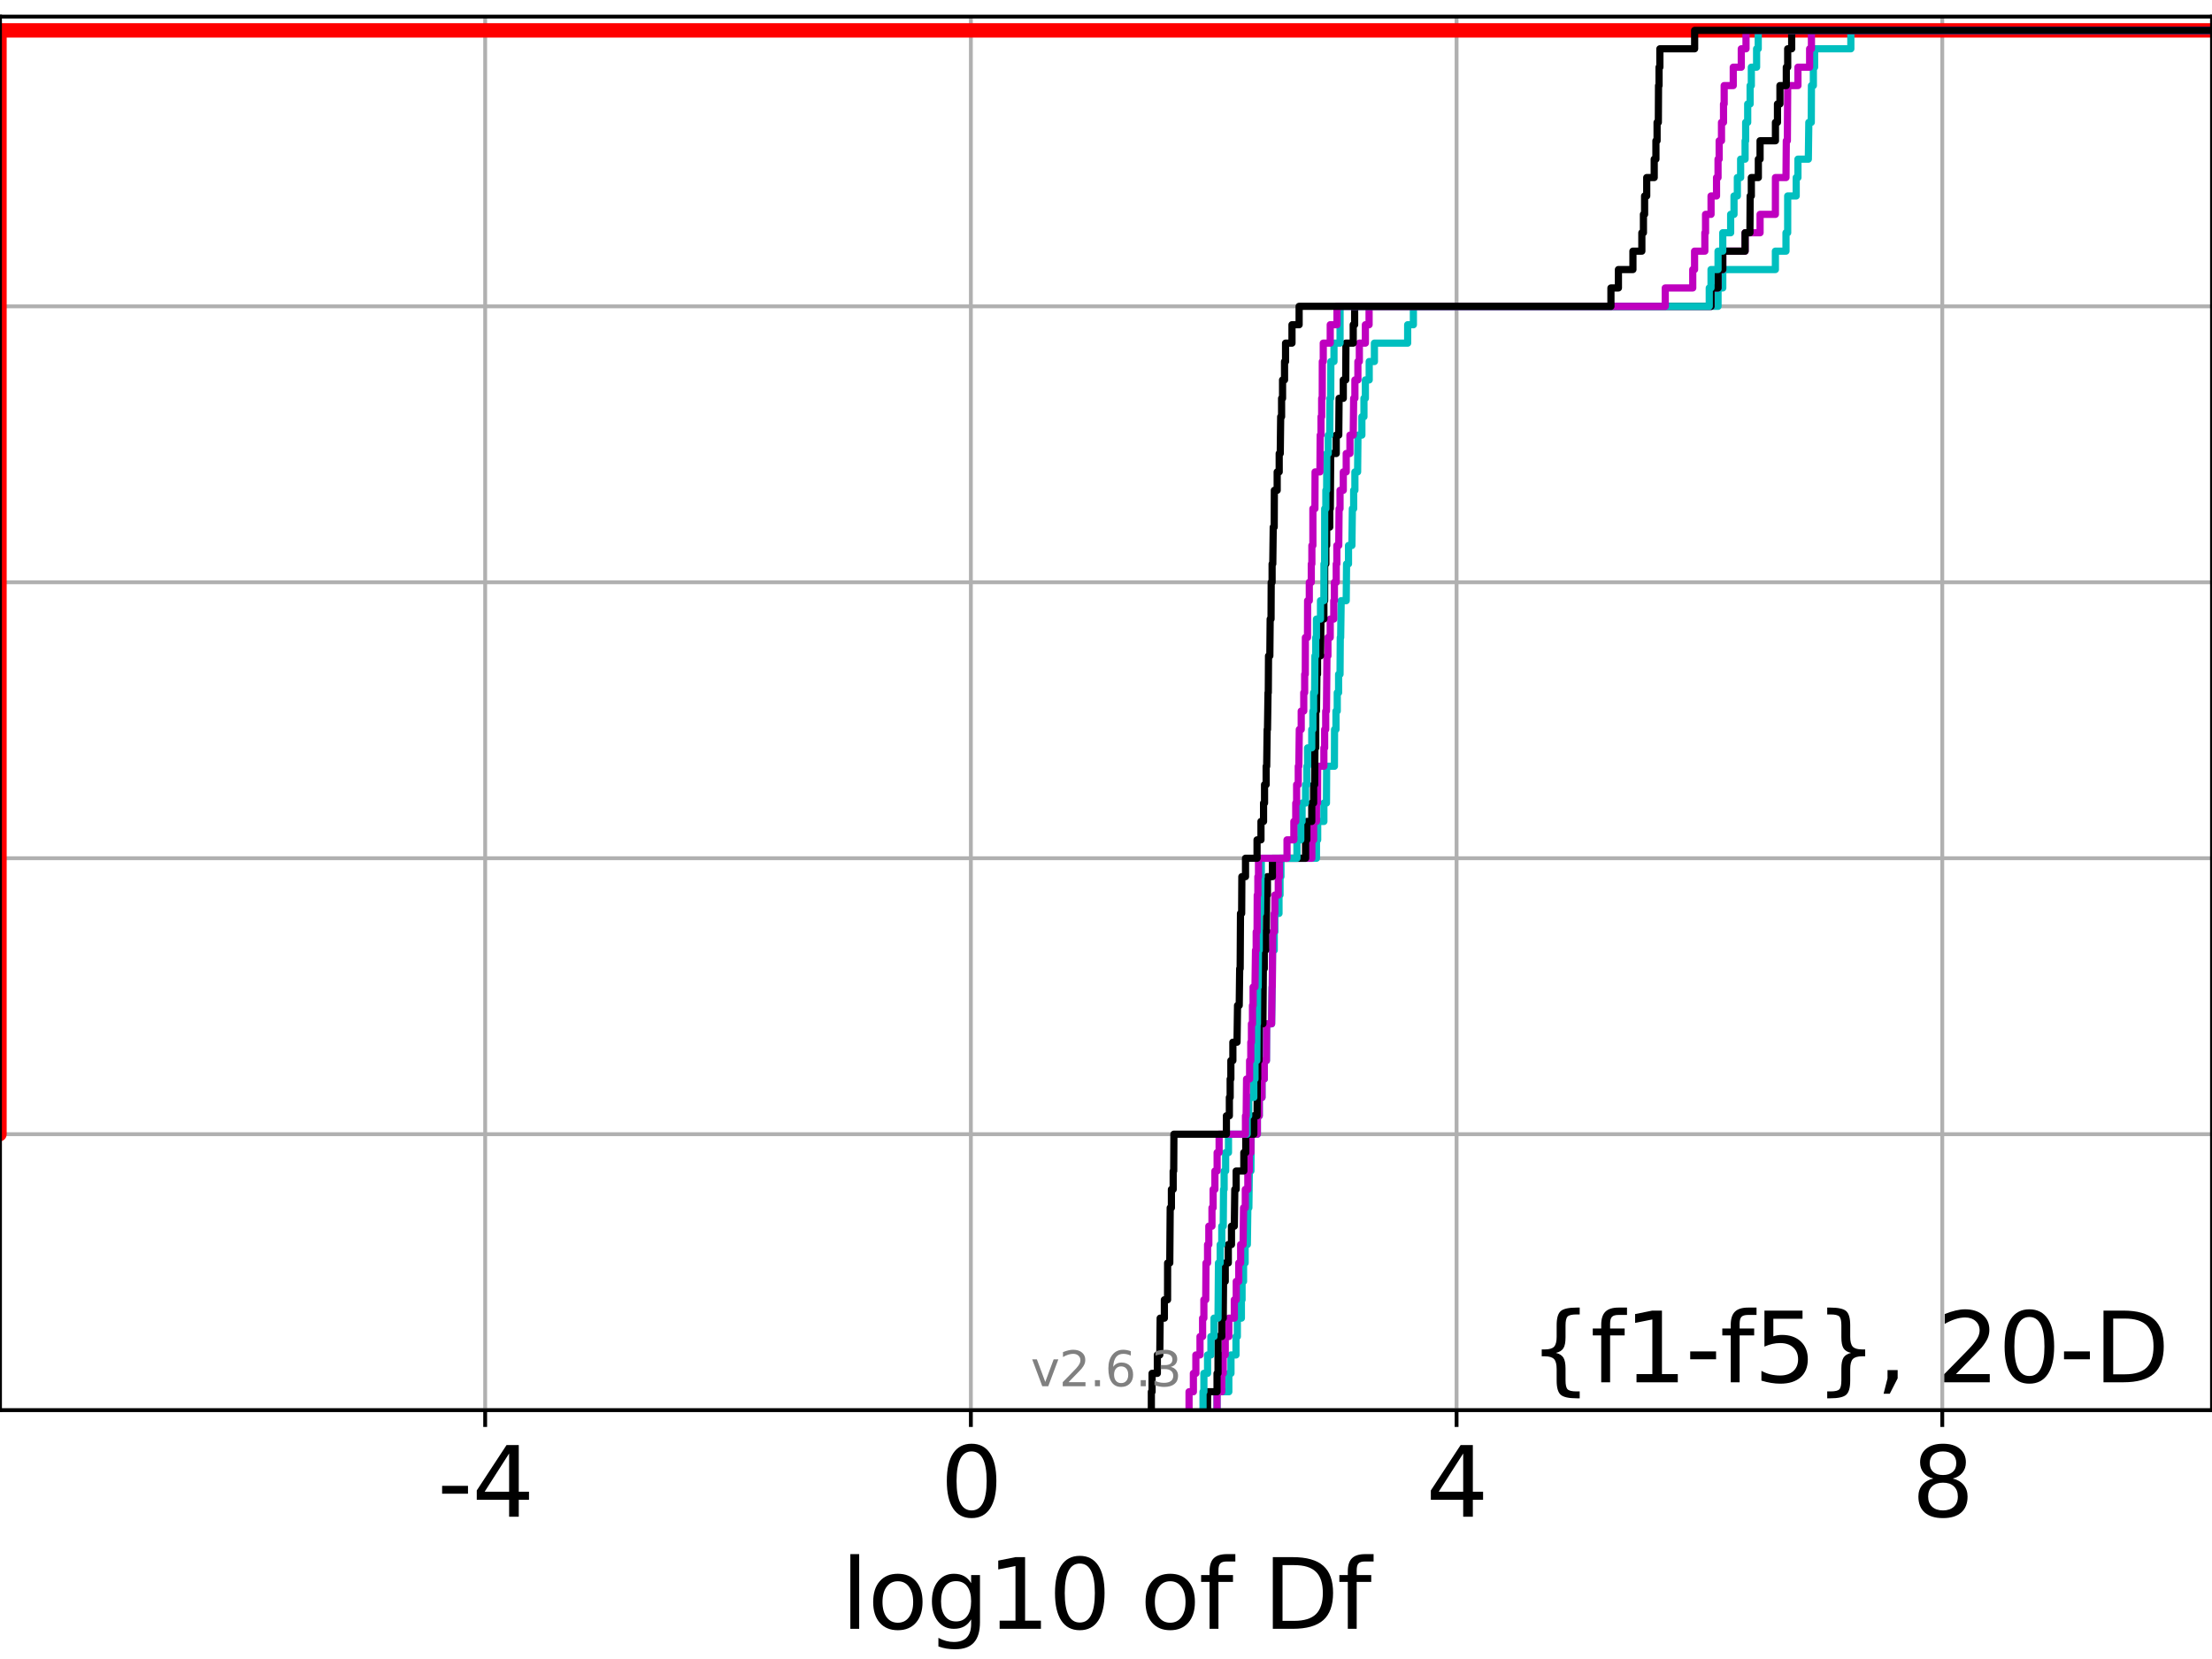 <?xml version="1.0" encoding="utf-8" standalone="no"?>
<!DOCTYPE svg PUBLIC "-//W3C//DTD SVG 1.1//EN"
  "http://www.w3.org/Graphics/SVG/1.1/DTD/svg11.dtd">
<svg xmlns:xlink="http://www.w3.org/1999/xlink" width="460.8pt" height="345.6pt" viewBox="0 0 460.8 345.6" xmlns="http://www.w3.org/2000/svg" version="1.1">
 <defs>
  <style type="text/css">*{stroke-linejoin: round; stroke-linecap: butt}</style>
 </defs>
 <g id="figure_1">
  <g id="patch_1">
   <path d="M 0 345.6 
L 460.8 345.6 
L 460.8 0 
L 0 0 
z
" style="fill: #ffffff"/>
  </g>
  <g id="axes_1">
   <g id="patch_2">
    <path d="M 0 293.76 
L 460.8 293.76 
L 460.8 3.456 
L 0 3.456 
z
" style="fill: #ffffff"/>
   </g>
   <g id="matplotlib.axis_1">
    <g id="xtick_1">
     <g id="line2d_1">
      <path d="M 101.071 293.76 
L 101.071 3.456 
" clip-path="url(#p81ab2ccce9)" style="fill: none; stroke: #b0b0b0; stroke-width: 0.8; stroke-linecap: square"/>
     </g>
     <g id="line2d_2">
      <defs>
       <path id="mb3ee8476c1" d="M 0 0 
L 0 3.5 
" style="stroke: #000000; stroke-width: 0.8"/>
      </defs>
      <g>
       <use xlink:href="#mb3ee8476c1" x="101.071" y="293.76" style="stroke: #000000; stroke-width: 0.8"/>
      </g>
     </g>
     <g id="text_1">
      <!-- -4 -->
      <g transform="translate(91.101 315.957) scale(0.2 -0.2)">
       <defs>
        <path id="DejaVuSans-2d" d="M 313 2009 
L 1997 2009 
L 1997 1497 
L 313 1497 
L 313 2009 
z
" transform="scale(0.016)"/>
        <path id="DejaVuSans-34" d="M 2419 4116 
L 825 1625 
L 2419 1625 
L 2419 4116 
z
M 2253 4666 
L 3047 4666 
L 3047 1625 
L 3713 1625 
L 3713 1100 
L 3047 1100 
L 3047 0 
L 2419 0 
L 2419 1100 
L 313 1100 
L 313 1709 
L 2253 4666 
z
" transform="scale(0.016)"/>
       </defs>
       <use xlink:href="#DejaVuSans-2d"/>
       <use xlink:href="#DejaVuSans-34" x="36.084"/>
      </g>
     </g>
    </g>
    <g id="xtick_2">
     <g id="line2d_3">
      <path d="M 202.251 293.76 
L 202.251 3.456 
" clip-path="url(#p81ab2ccce9)" style="fill: none; stroke: #b0b0b0; stroke-width: 0.8; stroke-linecap: square"/>
     </g>
     <g id="line2d_4">
      <g>
       <use xlink:href="#mb3ee8476c1" x="202.251" y="293.76" style="stroke: #000000; stroke-width: 0.8"/>
      </g>
     </g>
     <g id="text_2">
      <!-- 0 -->
      <g transform="translate(195.889 315.957) scale(0.2 -0.2)">
       <defs>
        <path id="DejaVuSans-30" d="M 2034 4250 
Q 1547 4250 1301 3770 
Q 1056 3291 1056 2328 
Q 1056 1369 1301 889 
Q 1547 409 2034 409 
Q 2525 409 2770 889 
Q 3016 1369 3016 2328 
Q 3016 3291 2770 3770 
Q 2525 4250 2034 4250 
z
M 2034 4750 
Q 2819 4750 3233 4129 
Q 3647 3509 3647 2328 
Q 3647 1150 3233 529 
Q 2819 -91 2034 -91 
Q 1250 -91 836 529 
Q 422 1150 422 2328 
Q 422 3509 836 4129 
Q 1250 4750 2034 4750 
z
" transform="scale(0.016)"/>
       </defs>
       <use xlink:href="#DejaVuSans-30"/>
      </g>
     </g>
    </g>
    <g id="xtick_3">
     <g id="line2d_5">
      <path d="M 303.431 293.76 
L 303.431 3.456 
" clip-path="url(#p81ab2ccce9)" style="fill: none; stroke: #b0b0b0; stroke-width: 0.8; stroke-linecap: square"/>
     </g>
     <g id="line2d_6">
      <g>
       <use xlink:href="#mb3ee8476c1" x="303.431" y="293.76" style="stroke: #000000; stroke-width: 0.8"/>
      </g>
     </g>
     <g id="text_3">
      <!-- 4 -->
      <g transform="translate(297.069 315.957) scale(0.2 -0.2)">
       <use xlink:href="#DejaVuSans-34"/>
      </g>
     </g>
    </g>
    <g id="xtick_4">
     <g id="line2d_7">
      <path d="M 404.612 293.76 
L 404.612 3.456 
" clip-path="url(#p81ab2ccce9)" style="fill: none; stroke: #b0b0b0; stroke-width: 0.8; stroke-linecap: square"/>
     </g>
     <g id="line2d_8">
      <g>
       <use xlink:href="#mb3ee8476c1" x="404.612" y="293.76" style="stroke: #000000; stroke-width: 0.8"/>
      </g>
     </g>
     <g id="text_4">
      <!-- 8 -->
      <g transform="translate(398.249 315.957) scale(0.2 -0.2)">
       <defs>
        <path id="DejaVuSans-38" d="M 2034 2216 
Q 1584 2216 1326 1975 
Q 1069 1734 1069 1313 
Q 1069 891 1326 650 
Q 1584 409 2034 409 
Q 2484 409 2743 651 
Q 3003 894 3003 1313 
Q 3003 1734 2745 1975 
Q 2488 2216 2034 2216 
z
M 1403 2484 
Q 997 2584 770 2862 
Q 544 3141 544 3541 
Q 544 4100 942 4425 
Q 1341 4750 2034 4750 
Q 2731 4750 3128 4425 
Q 3525 4100 3525 3541 
Q 3525 3141 3298 2862 
Q 3072 2584 2669 2484 
Q 3125 2378 3379 2068 
Q 3634 1759 3634 1313 
Q 3634 634 3220 271 
Q 2806 -91 2034 -91 
Q 1263 -91 848 271 
Q 434 634 434 1313 
Q 434 1759 690 2068 
Q 947 2378 1403 2484 
z
M 1172 3481 
Q 1172 3119 1398 2916 
Q 1625 2713 2034 2713 
Q 2441 2713 2670 2916 
Q 2900 3119 2900 3481 
Q 2900 3844 2670 4047 
Q 2441 4250 2034 4250 
Q 1625 4250 1398 4047 
Q 1172 3844 1172 3481 
z
" transform="scale(0.016)"/>
       </defs>
       <use xlink:href="#DejaVuSans-38"/>
      </g>
     </g>
    </g>
    <g id="text_5">
     <!-- log10 of Df -->
     <g transform="translate(175.214 339.313) scale(0.2 -0.2)">
      <defs>
       <path id="DejaVuSans-6c" d="M 603 4863 
L 1178 4863 
L 1178 0 
L 603 0 
L 603 4863 
z
" transform="scale(0.016)"/>
       <path id="DejaVuSans-6f" d="M 1959 3097 
Q 1497 3097 1228 2736 
Q 959 2375 959 1747 
Q 959 1119 1226 758 
Q 1494 397 1959 397 
Q 2419 397 2687 759 
Q 2956 1122 2956 1747 
Q 2956 2369 2687 2733 
Q 2419 3097 1959 3097 
z
M 1959 3584 
Q 2709 3584 3137 3096 
Q 3566 2609 3566 1747 
Q 3566 888 3137 398 
Q 2709 -91 1959 -91 
Q 1206 -91 779 398 
Q 353 888 353 1747 
Q 353 2609 779 3096 
Q 1206 3584 1959 3584 
z
" transform="scale(0.016)"/>
       <path id="DejaVuSans-67" d="M 2906 1791 
Q 2906 2416 2648 2759 
Q 2391 3103 1925 3103 
Q 1463 3103 1205 2759 
Q 947 2416 947 1791 
Q 947 1169 1205 825 
Q 1463 481 1925 481 
Q 2391 481 2648 825 
Q 2906 1169 2906 1791 
z
M 3481 434 
Q 3481 -459 3084 -895 
Q 2688 -1331 1869 -1331 
Q 1566 -1331 1297 -1286 
Q 1028 -1241 775 -1147 
L 775 -588 
Q 1028 -725 1275 -790 
Q 1522 -856 1778 -856 
Q 2344 -856 2625 -561 
Q 2906 -266 2906 331 
L 2906 616 
Q 2728 306 2450 153 
Q 2172 0 1784 0 
Q 1141 0 747 490 
Q 353 981 353 1791 
Q 353 2603 747 3093 
Q 1141 3584 1784 3584 
Q 2172 3584 2450 3431 
Q 2728 3278 2906 2969 
L 2906 3500 
L 3481 3500 
L 3481 434 
z
" transform="scale(0.016)"/>
       <path id="DejaVuSans-31" d="M 794 531 
L 1825 531 
L 1825 4091 
L 703 3866 
L 703 4441 
L 1819 4666 
L 2450 4666 
L 2450 531 
L 3481 531 
L 3481 0 
L 794 0 
L 794 531 
z
" transform="scale(0.016)"/>
       <path id="DejaVuSans-20" transform="scale(0.016)"/>
       <path id="DejaVuSans-66" d="M 2375 4863 
L 2375 4384 
L 1825 4384 
Q 1516 4384 1395 4259 
Q 1275 4134 1275 3809 
L 1275 3500 
L 2222 3500 
L 2222 3053 
L 1275 3053 
L 1275 0 
L 697 0 
L 697 3053 
L 147 3053 
L 147 3500 
L 697 3500 
L 697 3744 
Q 697 4328 969 4595 
Q 1241 4863 1831 4863 
L 2375 4863 
z
" transform="scale(0.016)"/>
       <path id="DejaVuSans-44" d="M 1259 4147 
L 1259 519 
L 2022 519 
Q 2988 519 3436 956 
Q 3884 1394 3884 2338 
Q 3884 3275 3436 3711 
Q 2988 4147 2022 4147 
L 1259 4147 
z
M 628 4666 
L 1925 4666 
Q 3281 4666 3915 4102 
Q 4550 3538 4550 2338 
Q 4550 1131 3912 565 
Q 3275 0 1925 0 
L 628 0 
L 628 4666 
z
" transform="scale(0.016)"/>
      </defs>
      <use xlink:href="#DejaVuSans-6c"/>
      <use xlink:href="#DejaVuSans-6f" x="27.783"/>
      <use xlink:href="#DejaVuSans-67" x="88.965"/>
      <use xlink:href="#DejaVuSans-31" x="152.441"/>
      <use xlink:href="#DejaVuSans-30" x="216.064"/>
      <use xlink:href="#DejaVuSans-20" x="279.688"/>
      <use xlink:href="#DejaVuSans-6f" x="311.475"/>
      <use xlink:href="#DejaVuSans-66" x="372.656"/>
      <use xlink:href="#DejaVuSans-20" x="407.861"/>
      <use xlink:href="#DejaVuSans-44" x="439.648"/>
      <use xlink:href="#DejaVuSans-66" x="516.65"/>
     </g>
    </g>
   </g>
   <g id="matplotlib.axis_2">
    <g id="ytick_1">
     <g id="line2d_9">
      <path d="M 0 293.76 
L 460.8 293.76 
" clip-path="url(#p81ab2ccce9)" style="fill: none; stroke: #b0b0b0; stroke-width: 0.8; stroke-linecap: square"/>
     </g>
     <g id="line2d_10">
      <defs>
       <path id="m9d5f561db2" d="M 0 0 
L -3.5 0 
" style="stroke: #000000; stroke-width: 0.8"/>
      </defs>
      <g>
       <use xlink:href="#m9d5f561db2" x="0" y="293.76" style="stroke: #000000; stroke-width: 0.8"/>
      </g>
     </g>
    </g>
    <g id="ytick_2">
     <g id="line2d_11">
      <path d="M 0 236.274 
L 460.8 236.274 
" clip-path="url(#p81ab2ccce9)" style="fill: none; stroke: #b0b0b0; stroke-width: 0.8; stroke-linecap: square"/>
     </g>
     <g id="line2d_12">
      <g>
       <use xlink:href="#m9d5f561db2" x="0" y="236.274" style="stroke: #000000; stroke-width: 0.8"/>
      </g>
     </g>
    </g>
    <g id="ytick_3">
     <g id="line2d_13">
      <path d="M 0 178.788 
L 460.8 178.788 
" clip-path="url(#p81ab2ccce9)" style="fill: none; stroke: #b0b0b0; stroke-width: 0.8; stroke-linecap: square"/>
     </g>
     <g id="line2d_14">
      <g>
       <use xlink:href="#m9d5f561db2" x="0" y="178.788" style="stroke: #000000; stroke-width: 0.8"/>
      </g>
     </g>
    </g>
    <g id="ytick_4">
     <g id="line2d_15">
      <path d="M 0 121.302 
L 460.8 121.302 
" clip-path="url(#p81ab2ccce9)" style="fill: none; stroke: #b0b0b0; stroke-width: 0.8; stroke-linecap: square"/>
     </g>
     <g id="line2d_16">
      <g>
       <use xlink:href="#m9d5f561db2" x="0" y="121.302" style="stroke: #000000; stroke-width: 0.8"/>
      </g>
     </g>
    </g>
    <g id="ytick_5">
     <g id="line2d_17">
      <path d="M 0 63.816 
L 460.8 63.816 
" clip-path="url(#p81ab2ccce9)" style="fill: none; stroke: #b0b0b0; stroke-width: 0.8; stroke-linecap: square"/>
     </g>
     <g id="line2d_18">
      <g>
       <use xlink:href="#m9d5f561db2" x="0" y="63.816" style="stroke: #000000; stroke-width: 0.8"/>
      </g>
     </g>
    </g>
    <g id="ytick_6">
     <g id="line2d_19">
      <path d="M 0 6.33 
L 460.8 6.33 
" clip-path="url(#p81ab2ccce9)" style="fill: none; stroke: #b0b0b0; stroke-width: 0.8; stroke-linecap: square"/>
     </g>
     <g id="line2d_20">
      <g>
       <use xlink:href="#m9d5f561db2" x="0" y="6.33" style="stroke: #000000; stroke-width: 0.8"/>
      </g>
     </g>
    </g>
   </g>
   <g id="line2d_21">
    <path d="M -1 236.274 
L -0.109 236.274 
L -0.109 6.33 
L -0.109 6.33 
L 460.8 6.33 
L 460.8 6.33 
" clip-path="url(#p81ab2ccce9)" style="fill: none; stroke: #ff0000; stroke-width: 3; stroke-linecap: square"/>
   </g>
   <g id="line2d_22">
    <path d="M 253.533 293.76 
L 253.533 289.928 
L 255.986 289.928 
L 255.986 286.095 
L 256.436 286.095 
L 256.436 282.263 
L 257.479 282.263 
L 257.479 278.43 
L 257.762 278.43 
L 257.762 274.598 
L 258.604 274.598 
L 258.604 270.766 
L 258.744 270.766 
L 258.744 266.933 
L 259.054 266.933 
L 259.054 263.101 
L 259.383 263.101 
L 259.383 259.268 
L 259.845 259.268 
L 259.947 251.604 
L 260.16 251.604 
L 260.255 243.939 
L 260.591 243.939 
L 260.642 236.274 
L 261.929 236.274 
L 261.929 232.442 
L 262.327 232.442 
L 262.327 228.609 
L 262.896 228.609 
L 262.896 224.777 
L 263.37 224.777 
L 263.37 220.944 
L 263.816 220.944 
L 263.861 213.28 
L 264.896 213.28 
L 265.003 205.615 
L 265.037 205.615 
L 265.092 197.95 
L 265.449 197.95 
L 265.449 194.118 
L 265.573 194.118 
L 265.573 190.285 
L 266.439 190.285 
L 266.439 186.453 
L 266.651 186.453 
L 266.651 182.621 
L 266.845 182.621 
L 266.845 178.788 
L 274.244 178.788 
L 274.244 174.956 
L 274.496 174.956 
L 274.496 171.123 
L 275.788 171.123 
L 275.788 167.291 
L 276.324 167.291 
L 276.368 159.626 
L 277.982 159.626 
L 278.012 151.961 
L 278.31 151.961 
L 278.31 148.129 
L 278.574 148.129 
L 278.574 144.297 
L 278.856 144.297 
L 278.856 140.464 
L 279.152 140.464 
L 279.205 132.799 
L 279.285 132.799 
L 279.39 125.135 
L 280.442 125.135 
L 280.512 117.47 
L 280.918 117.47 
L 280.918 113.637 
L 281.625 113.637 
L 281.724 105.973 
L 281.993 105.973 
L 281.993 102.14 
L 282.25 102.14 
L 282.25 98.308 
L 282.814 98.308 
L 282.887 90.643 
L 283.704 90.643 
L 283.704 86.811 
L 284.135 86.811 
L 284.135 82.978 
L 284.432 82.978 
L 284.432 79.146 
L 285.23 79.146 
L 285.23 75.313 
L 286.315 75.313 
L 286.315 71.481 
L 293.243 71.481 
L 293.243 67.649 
L 294.434 67.649 
L 294.434 63.816 
L 357.898 63.816 
L 357.898 59.984 
L 358.884 59.984 
L 358.884 56.151 
L 369.845 56.151 
L 369.845 52.319 
L 372.054 52.319 
L 372.054 48.487 
L 372.406 48.487 
L 372.409 40.822 
L 374.182 40.822 
L 374.182 36.989 
L 374.543 36.989 
L 374.543 33.157 
L 376.71 33.157 
L 376.811 25.492 
L 377.323 25.492 
L 377.355 17.827 
L 377.757 17.827 
L 377.757 13.995 
L 378.018 13.995 
L 378.018 10.163 
L 385.566 10.163 
L 385.566 6.33 
L 385.566 6.33 
L 460.8 6.33 
L 460.8 6.33 
" clip-path="url(#p81ab2ccce9)" style="fill: none; stroke: #00bfbf; stroke-width: 1.5; stroke-linecap: square"/>
   </g>
   <g id="line2d_23">
    <path d="M 253.533 293.76 
L 253.533 289.928 
L 254.518 289.928 
L 254.518 286.095 
L 254.824 286.095 
L 254.824 282.263 
L 255.24 282.263 
L 255.24 278.43 
L 255.986 278.43 
L 255.986 274.598 
L 257.132 274.598 
L 257.132 270.766 
L 257.532 270.766 
L 257.532 266.933 
L 258.059 266.933 
L 258.059 263.101 
L 258.448 263.101 
L 258.448 259.268 
L 258.956 259.268 
L 259.054 251.604 
L 259.418 251.604 
L 259.418 247.771 
L 259.947 247.771 
L 259.947 243.939 
L 260.251 243.939 
L 260.251 240.106 
L 260.591 240.106 
L 260.591 236.274 
L 261.929 236.274 
L 261.929 232.442 
L 262.327 232.442 
L 262.327 228.609 
L 262.896 228.609 
L 262.896 224.777 
L 263.37 224.777 
L 263.37 220.944 
L 263.816 220.944 
L 263.861 213.28 
L 264.896 213.28 
L 265.003 205.615 
L 265.037 205.615 
L 265.129 194.118 
L 265.443 194.118 
L 265.443 190.285 
L 265.573 190.285 
L 265.573 186.453 
L 266.287 186.453 
L 266.287 182.621 
L 266.548 182.621 
L 266.548 178.788 
L 273.278 178.788 
L 273.278 174.956 
L 273.649 174.956 
L 273.649 171.123 
L 274.244 171.123 
L 274.244 167.291 
L 274.467 167.291 
L 274.496 159.626 
L 275.788 159.626 
L 275.788 155.794 
L 275.949 155.794 
L 275.949 151.961 
L 276.168 151.961 
L 276.168 148.129 
L 276.324 148.129 
L 276.428 136.632 
L 276.632 136.632 
L 276.632 132.799 
L 277.111 132.799 
L 277.111 128.967 
L 277.848 128.967 
L 277.848 125.135 
L 277.982 125.135 
L 277.982 121.302 
L 278.361 121.302 
L 278.361 117.47 
L 278.487 117.47 
L 278.487 113.637 
L 278.888 113.637 
L 278.956 105.973 
L 279.152 105.973 
L 279.152 102.14 
L 279.831 102.14 
L 279.831 98.308 
L 280.442 98.308 
L 280.442 94.475 
L 281.216 94.475 
L 281.216 90.643 
L 281.9 90.643 
L 281.993 82.978 
L 282.25 82.978 
L 282.25 79.146 
L 282.872 79.146 
L 282.872 75.313 
L 283.177 75.313 
L 283.177 71.481 
L 284.432 71.481 
L 284.432 67.649 
L 285.205 67.649 
L 285.205 63.816 
L 356.439 63.816 
L 356.439 59.984 
L 357.898 59.984 
L 357.898 56.151 
L 358.884 56.151 
L 358.884 52.319 
L 363.537 52.319 
L 363.537 48.487 
L 366.654 48.487 
L 366.654 44.654 
L 369.845 44.654 
L 369.858 36.989 
L 372.054 36.989 
L 372.119 29.325 
L 372.34 29.325 
L 372.409 17.827 
L 374.543 17.827 
L 374.543 13.995 
L 376.976 13.995 
L 376.976 10.163 
L 377.355 10.163 
L 377.355 6.33 
L 377.355 6.33 
L 460.8 6.33 
L 460.8 6.33 
" clip-path="url(#p81ab2ccce9)" style="fill: none; stroke: #bf00bf; stroke-width: 1.5; stroke-linecap: square"/>
   </g>
   <g id="line2d_24">
    <path d="M 251.558 293.76 
L 251.558 289.928 
L 253.533 289.928 
L 253.533 286.095 
L 253.737 286.095 
L 253.742 278.43 
L 254.518 278.43 
L 254.518 274.598 
L 254.824 274.598 
L 254.888 266.933 
L 255.24 266.933 
L 255.24 263.101 
L 255.879 263.101 
L 255.879 259.268 
L 256.539 259.268 
L 256.539 255.436 
L 257.132 255.436 
L 257.23 247.771 
L 257.515 247.771 
L 257.515 243.939 
L 259.114 243.939 
L 259.114 240.106 
L 259.518 240.106 
L 259.518 236.274 
L 261.193 236.274 
L 261.193 232.442 
L 261.871 232.442 
L 261.929 224.777 
L 262.002 224.777 
L 262.002 220.944 
L 262.274 220.944 
L 262.327 213.28 
L 263.087 213.28 
L 263.18 201.782 
L 263.37 201.782 
L 263.37 197.95 
L 263.65 197.95 
L 263.65 194.118 
L 263.799 194.118 
L 263.861 186.453 
L 264.024 186.453 
L 264.024 182.621 
L 265.068 182.621 
L 265.068 178.788 
L 271.979 178.788 
L 271.979 174.956 
L 272.242 174.956 
L 272.242 171.123 
L 273.262 171.123 
L 273.262 167.291 
L 273.649 167.291 
L 273.649 163.459 
L 273.863 163.459 
L 273.923 155.794 
L 274.085 155.794 
L 274.098 148.129 
L 274.244 148.129 
L 274.337 140.464 
L 274.467 140.464 
L 274.467 136.632 
L 275.084 136.632 
L 275.182 128.967 
L 275.788 128.967 
L 275.788 125.135 
L 275.949 125.135 
L 275.959 117.47 
L 276.201 117.47 
L 276.201 113.637 
L 276.368 113.637 
L 276.368 109.805 
L 277.011 109.805 
L 277.011 105.973 
L 277.127 105.973 
L 277.212 94.475 
L 278.361 94.475 
L 278.361 90.643 
L 278.888 90.643 
L 278.956 82.978 
L 279.831 82.978 
L 279.831 79.146 
L 280.339 79.146 
L 280.383 71.481 
L 281.9 71.481 
L 281.9 67.649 
L 282.195 67.649 
L 282.195 63.816 
L 356.439 63.816 
L 356.439 59.984 
L 357.898 59.984 
L 357.898 56.151 
L 358.884 56.151 
L 358.884 52.319 
L 363.537 52.319 
L 363.537 48.487 
L 364.542 48.487 
L 364.591 40.822 
L 364.835 40.822 
L 364.835 36.989 
L 366.296 36.989 
L 366.296 33.157 
L 366.654 33.157 
L 366.654 29.325 
L 369.858 29.325 
L 369.858 25.492 
L 370.281 25.492 
L 370.281 21.66 
L 370.795 21.66 
L 370.795 17.827 
L 372.119 17.827 
L 372.119 13.995 
L 372.409 13.995 
L 372.409 10.163 
L 373.239 10.163 
L 373.239 6.33 
L 373.239 6.33 
L 460.8 6.33 
L 460.8 6.33 
" clip-path="url(#p81ab2ccce9)" style="fill: none; stroke: #000000; stroke-width: 1.5; stroke-linecap: square"/>
   </g>
   <g id="line2d_25">
    <path d="M 250.611 293.76 
L 250.611 289.928 
L 250.794 289.928 
L 250.794 286.095 
L 251.558 286.095 
L 251.558 282.263 
L 252.257 282.263 
L 252.257 278.43 
L 252.905 278.43 
L 252.905 274.598 
L 253.737 274.598 
L 253.83 263.101 
L 254.192 263.101 
L 254.192 259.268 
L 254.518 259.268 
L 254.518 255.436 
L 254.824 255.436 
L 254.888 247.771 
L 255.009 247.771 
L 255.009 243.939 
L 255.326 243.939 
L 255.326 240.106 
L 255.914 240.106 
L 255.914 236.274 
L 259.813 236.274 
L 259.813 232.442 
L 260.134 232.442 
L 260.134 228.609 
L 261.193 228.609 
L 261.193 224.777 
L 261.44 224.777 
L 261.44 220.944 
L 261.822 220.944 
L 261.871 213.28 
L 261.947 213.28 
L 262.002 205.615 
L 262.108 205.615 
L 262.157 197.95 
L 262.327 197.95 
L 262.345 190.285 
L 262.593 190.285 
L 262.682 182.621 
L 262.75 182.621 
L 262.75 178.788 
L 270.181 178.788 
L 270.181 174.956 
L 270.979 174.956 
L 270.979 171.123 
L 271.247 171.123 
L 271.247 167.291 
L 271.979 167.291 
L 271.979 163.459 
L 272.242 163.459 
L 272.242 159.626 
L 272.399 159.626 
L 272.399 155.794 
L 273.262 155.794 
L 273.262 151.961 
L 273.498 151.961 
L 273.498 148.129 
L 273.649 148.129 
L 273.649 144.297 
L 273.863 144.297 
L 273.923 136.632 
L 274.098 136.632 
L 274.098 132.799 
L 274.244 132.799 
L 274.244 128.967 
L 275.084 128.967 
L 275.084 125.135 
L 275.788 125.135 
L 275.809 117.47 
L 275.943 117.47 
L 275.959 105.973 
L 276.201 105.973 
L 276.201 102.14 
L 276.368 102.14 
L 276.401 94.475 
L 276.704 94.475 
L 276.704 90.643 
L 277.009 90.643 
L 277.059 82.978 
L 277.212 82.978 
L 277.244 75.313 
L 277.893 75.313 
L 277.893 71.481 
L 279.159 71.481 
L 279.161 63.816 
L 356.069 63.816 
L 356.069 59.984 
L 356.439 59.984 
L 356.439 56.151 
L 357.898 56.151 
L 357.898 52.319 
L 358.884 52.319 
L 358.884 48.487 
L 360.527 48.487 
L 360.527 44.654 
L 361.226 44.654 
L 361.226 40.822 
L 361.923 40.822 
L 361.923 36.989 
L 362.605 36.989 
L 362.605 33.157 
L 363.537 33.157 
L 363.537 29.325 
L 363.653 29.325 
L 363.653 25.492 
L 364.077 25.492 
L 364.077 21.66 
L 364.582 21.66 
L 364.582 17.827 
L 364.835 17.827 
L 364.835 13.995 
L 365.933 13.995 
L 365.933 10.163 
L 366.272 10.163 
L 366.272 6.33 
L 366.272 6.33 
L 460.8 6.33 
L 460.8 6.33 
" clip-path="url(#p81ab2ccce9)" style="fill: none; stroke: #00bfbf; stroke-width: 1.5; stroke-linecap: square"/>
   </g>
   <g id="line2d_26">
    <path d="M 247.701 293.76 
L 247.701 289.928 
L 248.604 289.928 
L 248.604 286.095 
L 249.12 286.095 
L 249.12 282.263 
L 249.983 282.263 
L 249.983 278.43 
L 250.522 278.43 
L 250.522 274.598 
L 250.789 274.598 
L 250.789 270.766 
L 251.176 270.766 
L 251.231 263.101 
L 251.558 263.101 
L 251.558 259.268 
L 251.82 259.268 
L 251.82 255.436 
L 252.476 255.436 
L 252.476 251.604 
L 252.716 251.604 
L 252.716 247.771 
L 253.089 247.771 
L 253.089 243.939 
L 253.55 243.939 
L 253.55 240.106 
L 253.965 240.106 
L 253.965 236.274 
L 259.454 236.274 
L 259.454 232.442 
L 259.599 232.442 
L 259.682 224.777 
L 260.315 224.777 
L 260.315 220.944 
L 260.563 220.944 
L 260.563 217.112 
L 260.699 217.112 
L 260.699 213.28 
L 260.913 213.28 
L 260.913 209.447 
L 261.044 209.447 
L 261.044 205.615 
L 261.44 205.615 
L 261.545 197.95 
L 261.688 197.95 
L 261.688 194.118 
L 261.868 194.118 
L 261.903 186.453 
L 262.036 186.453 
L 262.036 182.621 
L 262.171 182.621 
L 262.171 178.788 
L 268.11 178.788 
L 268.11 174.956 
L 269.538 174.956 
L 269.538 171.123 
L 269.932 171.123 
L 269.932 167.291 
L 270.11 167.291 
L 270.11 163.459 
L 270.453 163.459 
L 270.453 159.626 
L 270.574 159.626 
L 270.668 151.961 
L 271.066 151.961 
L 271.066 148.129 
L 271.596 148.129 
L 271.596 144.297 
L 271.788 144.297 
L 271.788 140.464 
L 271.914 140.464 
L 271.935 132.799 
L 272.378 132.799 
L 272.399 125.135 
L 272.752 125.135 
L 272.752 121.302 
L 273.166 121.302 
L 273.166 117.47 
L 273.287 117.47 
L 273.287 113.637 
L 273.498 113.637 
L 273.499 105.973 
L 273.923 105.973 
L 273.956 98.308 
L 274.963 98.308 
L 275.019 90.643 
L 275.189 90.643 
L 275.189 86.811 
L 275.329 86.811 
L 275.329 82.978 
L 275.45 82.978 
L 275.462 75.313 
L 275.659 75.313 
L 275.659 71.481 
L 277.113 71.481 
L 277.113 67.649 
L 278.521 67.649 
L 278.521 63.816 
L 346.904 63.816 
L 346.904 59.984 
L 352.63 59.984 
L 352.63 56.151 
L 353.01 56.151 
L 353.01 52.319 
L 355.151 52.319 
L 355.151 48.487 
L 355.296 48.487 
L 355.296 44.654 
L 356.443 44.654 
L 356.443 40.822 
L 357.585 40.822 
L 357.585 36.989 
L 357.898 36.989 
L 357.898 33.157 
L 358.134 33.157 
L 358.134 29.325 
L 358.618 29.325 
L 358.618 25.492 
L 359.04 25.492 
L 359.04 21.66 
L 359.178 21.66 
L 359.178 17.827 
L 361.068 17.827 
L 361.068 13.995 
L 362.741 13.995 
L 362.741 10.163 
L 363.728 10.163 
L 363.728 6.33 
L 363.728 6.33 
L 460.8 6.33 
L 460.8 6.33 
" clip-path="url(#p81ab2ccce9)" style="fill: none; stroke: #bf00bf; stroke-width: 1.5; stroke-linecap: square"/>
   </g>
   <g id="line2d_27">
    <path d="M 239.847 293.76 
L 239.847 289.928 
L 239.998 289.928 
L 239.998 286.095 
L 241.096 286.095 
L 241.096 282.263 
L 241.606 282.263 
L 241.684 274.598 
L 242.559 274.598 
L 242.559 270.766 
L 243.225 270.766 
L 243.237 263.101 
L 243.685 263.101 
L 243.774 251.604 
L 244.025 251.604 
L 244.025 247.771 
L 244.394 247.771 
L 244.394 243.939 
L 244.505 243.939 
L 244.547 236.274 
L 255.483 236.274 
L 255.483 232.442 
L 256.099 232.442 
L 256.099 228.609 
L 256.267 228.609 
L 256.267 224.777 
L 256.412 224.777 
L 256.412 220.944 
L 256.83 220.944 
L 256.83 217.112 
L 257.696 217.112 
L 257.803 209.447 
L 258.153 209.447 
L 258.248 201.782 
L 258.349 201.782 
L 258.417 190.285 
L 258.659 190.285 
L 258.701 182.621 
L 259.464 182.621 
L 259.464 178.788 
L 261.867 178.788 
L 261.867 174.956 
L 262.684 174.956 
L 262.684 171.123 
L 263.222 171.123 
L 263.222 167.291 
L 263.428 167.291 
L 263.428 163.459 
L 263.761 163.459 
L 263.761 159.626 
L 263.874 159.626 
L 263.972 151.961 
L 264.042 151.961 
L 264.15 144.297 
L 264.209 144.297 
L 264.257 136.632 
L 264.53 136.632 
L 264.6 128.967 
L 264.783 128.967 
L 264.813 121.302 
L 265.002 121.302 
L 265.002 117.47 
L 265.143 117.47 
L 265.238 109.805 
L 265.44 109.805 
L 265.471 102.14 
L 266.061 102.14 
L 266.061 98.308 
L 266.48 98.308 
L 266.48 94.475 
L 266.701 94.475 
L 266.789 86.811 
L 266.978 86.811 
L 266.978 82.978 
L 267.18 82.978 
L 267.18 79.146 
L 267.593 79.146 
L 267.593 75.313 
L 267.806 75.313 
L 267.806 71.481 
L 269.144 71.481 
L 269.144 67.649 
L 270.631 67.649 
L 270.631 63.816 
L 335.588 63.816 
L 335.588 59.984 
L 337.147 59.984 
L 337.147 56.151 
L 340.168 56.151 
L 340.168 52.319 
L 342.027 52.319 
L 342.027 48.487 
L 342.357 48.487 
L 342.357 44.654 
L 342.6 44.654 
L 342.6 40.822 
L 343.042 40.822 
L 343.042 36.989 
L 344.603 36.989 
L 344.603 33.157 
L 344.957 33.157 
L 344.957 29.325 
L 345.2 29.325 
L 345.2 25.492 
L 345.463 25.492 
L 345.503 17.827 
L 345.614 17.827 
L 345.614 13.995 
L 345.785 13.995 
L 345.785 10.163 
L 353.024 10.163 
L 353.024 6.33 
L 353.024 6.33 
L 460.8 6.33 
L 460.8 6.33 
" clip-path="url(#p81ab2ccce9)" style="fill: none; stroke: #000000; stroke-width: 1.5; stroke-linecap: square"/>
   </g>
   <g id="patch_3">
    <path d="M 0 293.76 
L 0 3.456 
" style="fill: none; stroke: #000000; stroke-width: 0.8; stroke-linejoin: miter; stroke-linecap: square"/>
   </g>
   <g id="patch_4">
    <path d="M 460.8 293.76 
L 460.8 3.456 
" style="fill: none; stroke: #000000; stroke-width: 0.8; stroke-linejoin: miter; stroke-linecap: square"/>
   </g>
   <g id="patch_5">
    <path d="M 0 293.76 
L 460.8 293.76 
" style="fill: none; stroke: #000000; stroke-width: 0.8; stroke-linejoin: miter; stroke-linecap: square"/>
   </g>
   <g id="patch_6">
    <path d="M 0 3.456 
L 460.8 3.456 
" style="fill: none; stroke: #000000; stroke-width: 0.8; stroke-linejoin: miter; stroke-linecap: square"/>
   </g>
   <g id="text_6">
    <!-- {f1-f5}, 20-D -->
    <g transform="translate(318.609 287.954) scale(0.2 -0.2)">
     <defs>
      <path id="DejaVuSans-7b" d="M 3272 -594 
L 3272 -1044 
L 3078 -1044 
Q 2300 -1044 2036 -812 
Q 1772 -581 1772 109 
L 1772 856 
Q 1772 1328 1603 1509 
Q 1434 1691 991 1691 
L 800 1691 
L 800 2138 
L 991 2138 
Q 1438 2138 1605 2317 
Q 1772 2497 1772 2963 
L 1772 3713 
Q 1772 4403 2036 4633 
Q 2300 4863 3078 4863 
L 3272 4863 
L 3272 4416 
L 3059 4416 
Q 2619 4416 2484 4278 
Q 2350 4141 2350 3700 
L 2350 2925 
Q 2350 2434 2208 2212 
Q 2066 1991 1722 1913 
Q 2069 1828 2209 1606 
Q 2350 1384 2350 897 
L 2350 122 
Q 2350 -319 2484 -456 
Q 2619 -594 3059 -594 
L 3272 -594 
z
" transform="scale(0.016)"/>
      <path id="DejaVuSans-35" d="M 691 4666 
L 3169 4666 
L 3169 4134 
L 1269 4134 
L 1269 2991 
Q 1406 3038 1543 3061 
Q 1681 3084 1819 3084 
Q 2600 3084 3056 2656 
Q 3513 2228 3513 1497 
Q 3513 744 3044 326 
Q 2575 -91 1722 -91 
Q 1428 -91 1123 -41 
Q 819 9 494 109 
L 494 744 
Q 775 591 1075 516 
Q 1375 441 1709 441 
Q 2250 441 2565 725 
Q 2881 1009 2881 1497 
Q 2881 1984 2565 2268 
Q 2250 2553 1709 2553 
Q 1456 2553 1204 2497 
Q 953 2441 691 2322 
L 691 4666 
z
" transform="scale(0.016)"/>
      <path id="DejaVuSans-7d" d="M 800 -594 
L 1019 -594 
Q 1456 -594 1589 -459 
Q 1722 -325 1722 122 
L 1722 897 
Q 1722 1384 1862 1606 
Q 2003 1828 2350 1913 
Q 2003 1991 1862 2212 
Q 1722 2434 1722 2925 
L 1722 3700 
Q 1722 4144 1589 4280 
Q 1456 4416 1019 4416 
L 800 4416 
L 800 4863 
L 997 4863 
Q 1775 4863 2036 4633 
Q 2297 4403 2297 3713 
L 2297 2963 
Q 2297 2497 2465 2317 
Q 2634 2138 3078 2138 
L 3272 2138 
L 3272 1691 
L 3078 1691 
Q 2634 1691 2465 1509 
Q 2297 1328 2297 856 
L 2297 109 
Q 2297 -581 2036 -812 
Q 1775 -1044 997 -1044 
L 800 -1044 
L 800 -594 
z
" transform="scale(0.016)"/>
      <path id="DejaVuSans-2c" d="M 750 794 
L 1409 794 
L 1409 256 
L 897 -744 
L 494 -744 
L 750 256 
L 750 794 
z
" transform="scale(0.016)"/>
      <path id="DejaVuSans-32" d="M 1228 531 
L 3431 531 
L 3431 0 
L 469 0 
L 469 531 
Q 828 903 1448 1529 
Q 2069 2156 2228 2338 
Q 2531 2678 2651 2914 
Q 2772 3150 2772 3378 
Q 2772 3750 2511 3984 
Q 2250 4219 1831 4219 
Q 1534 4219 1204 4116 
Q 875 4013 500 3803 
L 500 4441 
Q 881 4594 1212 4672 
Q 1544 4750 1819 4750 
Q 2544 4750 2975 4387 
Q 3406 4025 3406 3419 
Q 3406 3131 3298 2873 
Q 3191 2616 2906 2266 
Q 2828 2175 2409 1742 
Q 1991 1309 1228 531 
z
" transform="scale(0.016)"/>
     </defs>
     <use xlink:href="#DejaVuSans-7b"/>
     <use xlink:href="#DejaVuSans-66" x="63.623"/>
     <use xlink:href="#DejaVuSans-31" x="98.828"/>
     <use xlink:href="#DejaVuSans-2d" x="162.451"/>
     <use xlink:href="#DejaVuSans-66" x="198.535"/>
     <use xlink:href="#DejaVuSans-35" x="233.74"/>
     <use xlink:href="#DejaVuSans-7d" x="297.363"/>
     <use xlink:href="#DejaVuSans-2c" x="360.986"/>
     <use xlink:href="#DejaVuSans-20" x="392.773"/>
     <use xlink:href="#DejaVuSans-32" x="424.561"/>
     <use xlink:href="#DejaVuSans-30" x="488.184"/>
     <use xlink:href="#DejaVuSans-2d" x="551.807"/>
     <use xlink:href="#DejaVuSans-44" x="587.891"/>
    </g>
   </g>
   <g id="text_7">
    <!-- v2.6.3 -->
    <g style="fill: #808080" transform="translate(214.719 288.777) scale(0.1 -0.1)">
     <defs>
      <path id="DejaVuSans-76" d="M 191 3500 
L 800 3500 
L 1894 563 
L 2988 3500 
L 3597 3500 
L 2284 0 
L 1503 0 
L 191 3500 
z
" transform="scale(0.016)"/>
      <path id="DejaVuSans-2e" d="M 684 794 
L 1344 794 
L 1344 0 
L 684 0 
L 684 794 
z
" transform="scale(0.016)"/>
      <path id="DejaVuSans-36" d="M 2113 2584 
Q 1688 2584 1439 2293 
Q 1191 2003 1191 1497 
Q 1191 994 1439 701 
Q 1688 409 2113 409 
Q 2538 409 2786 701 
Q 3034 994 3034 1497 
Q 3034 2003 2786 2293 
Q 2538 2584 2113 2584 
z
M 3366 4563 
L 3366 3988 
Q 3128 4100 2886 4159 
Q 2644 4219 2406 4219 
Q 1781 4219 1451 3797 
Q 1122 3375 1075 2522 
Q 1259 2794 1537 2939 
Q 1816 3084 2150 3084 
Q 2853 3084 3261 2657 
Q 3669 2231 3669 1497 
Q 3669 778 3244 343 
Q 2819 -91 2113 -91 
Q 1303 -91 875 529 
Q 447 1150 447 2328 
Q 447 3434 972 4092 
Q 1497 4750 2381 4750 
Q 2619 4750 2861 4703 
Q 3103 4656 3366 4563 
z
" transform="scale(0.016)"/>
      <path id="DejaVuSans-33" d="M 2597 2516 
Q 3050 2419 3304 2112 
Q 3559 1806 3559 1356 
Q 3559 666 3084 287 
Q 2609 -91 1734 -91 
Q 1441 -91 1130 -33 
Q 819 25 488 141 
L 488 750 
Q 750 597 1062 519 
Q 1375 441 1716 441 
Q 2309 441 2620 675 
Q 2931 909 2931 1356 
Q 2931 1769 2642 2001 
Q 2353 2234 1838 2234 
L 1294 2234 
L 1294 2753 
L 1863 2753 
Q 2328 2753 2575 2939 
Q 2822 3125 2822 3475 
Q 2822 3834 2567 4026 
Q 2313 4219 1838 4219 
Q 1578 4219 1281 4162 
Q 984 4106 628 3988 
L 628 4550 
Q 988 4650 1302 4700 
Q 1616 4750 1894 4750 
Q 2613 4750 3031 4423 
Q 3450 4097 3450 3541 
Q 3450 3153 3228 2886 
Q 3006 2619 2597 2516 
z
" transform="scale(0.016)"/>
     </defs>
     <use xlink:href="#DejaVuSans-76"/>
     <use xlink:href="#DejaVuSans-32" x="59.18"/>
     <use xlink:href="#DejaVuSans-2e" x="122.803"/>
     <use xlink:href="#DejaVuSans-36" x="154.59"/>
     <use xlink:href="#DejaVuSans-2e" x="218.213"/>
     <use xlink:href="#DejaVuSans-33" x="250"/>
    </g>
   </g>
  </g>
 </g>
 <defs>
  <clipPath id="p81ab2ccce9">
   <rect x="0" y="3.456" width="460.8" height="290.304"/>
  </clipPath>
 </defs>
</svg>
